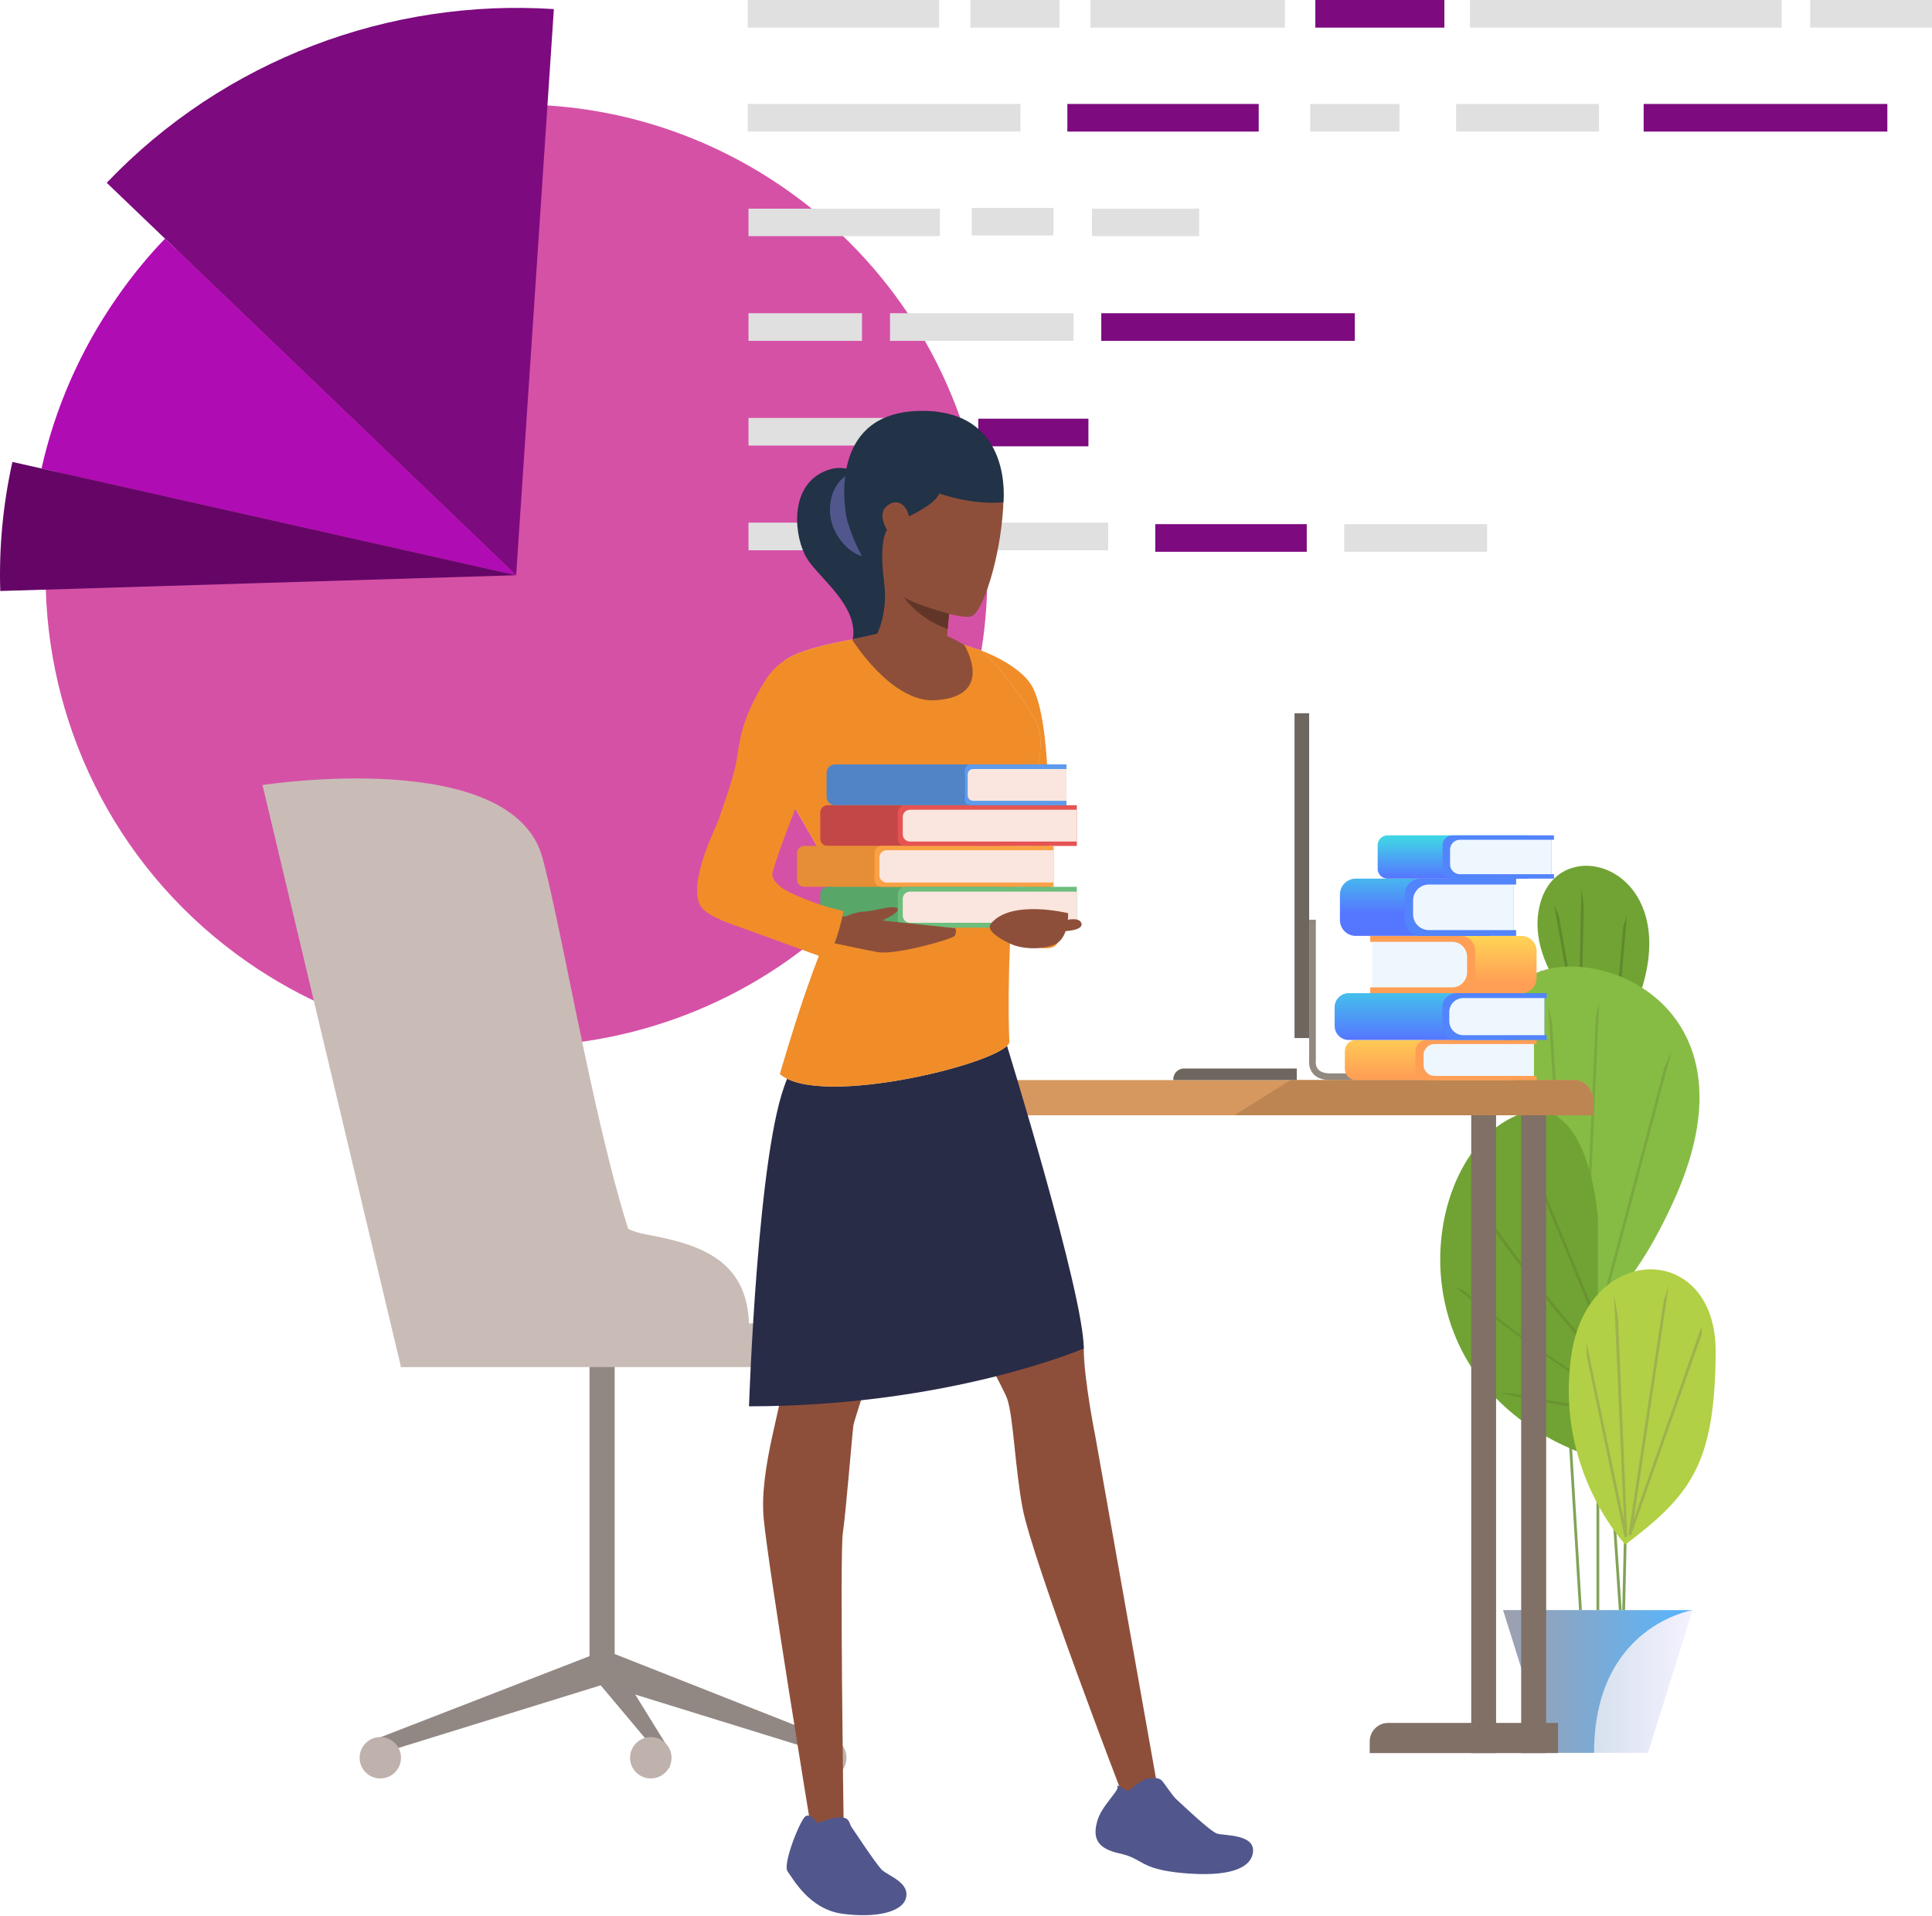 <svg width="354" height="351" viewBox="0 0 354 351" fill="none" xmlns="http://www.w3.org/2000/svg">
<path d="M23.761 56.207C17.198 65.66 12.783 75.944 10.426 86.506C8.831 93.624 8.161 100.881 8.392 108.069C9.201 134.439 22.074 160.093 45.393 176.294C84.544 203.473 138.301 193.766 165.48 154.639C192.682 115.488 182.976 61.731 143.825 34.552C130.49 25.284 115.444 20.292 100.352 19.321C75.415 17.68 50.293 26.948 32.336 45.738C29.238 48.95 26.373 52.44 23.761 56.207Z" fill="#D551A6"/>
<path d="M19.555 33.489L94.574 105.388L101.485 1.664C71.44 -0.3 41.164 10.839 19.555 33.489Z" fill="#7D0A7F"/>
<path d="M21.381 54.566C14.609 64.296 10.056 74.927 7.606 85.836L94.575 105.388L30.233 43.727C27.043 47.032 24.085 50.66 21.381 54.566Z" fill="#B00CB3"/>
<path d="M2.291 84.634L2.267 84.657C0.534 92.469 -0.205 100.396 0.049 108.277L94.574 105.388L2.291 84.634Z" fill="#650667"/>
<path d="M296.684 295.849L293.771 252.677L294.28 252.654L297.192 295.826L296.684 295.849Z" fill="#81A358"/>
<path d="M289.334 294.994L282.239 177.889L282.748 177.866L289.843 294.948L289.334 294.994Z" fill="#81A358"/>
<path d="M293.032 297.491H292.523V160.879H293.032V297.491Z" fill="#81A358"/>
<path d="M297.723 296.498H297.215L299.064 214.706H299.572L297.723 296.498Z" fill="#81A358"/>
<path d="M292.477 188.821C292.477 188.821 278.287 176.71 282.493 164.623C286.723 152.536 307.523 159.076 300.913 180.87C300.913 180.87 298.764 186.509 292.477 188.821Z" fill="#71A334"/>
<path d="M296.823 182.719L296.314 182.673L297.424 169.707L298.094 167.789L296.823 182.719Z" fill="#60892C"/>
<path d="M289.842 183.043L289.334 183.02L289.75 162.52L290.189 165.802L289.842 183.043Z" fill="#60892C"/>
<path d="M287.208 179.692L284.735 165.64L285.637 167.789L287.717 179.599L287.208 179.692Z" fill="#60892C"/>
<path d="M283.51 208.697C283.51 208.697 271.215 192.773 277.617 181.495C284.019 170.239 325.249 179.553 306.598 220.183C287.971 260.813 273.572 233.472 273.572 233.472L283.51 208.697Z" fill="#86BC44"/>
<path d="M294.303 237.702L293.795 237.563L304.981 195.5L306.321 192.473L294.303 237.702Z" fill="#7BA840"/>
<path d="M290.767 233.703L290.259 233.68L292.408 186.256L293.032 183.575L290.767 233.703Z" fill="#7BA840"/>
<path d="M285.798 218.149L283.672 184.245L284.365 187.088L286.307 218.126L285.798 218.149Z" fill="#7BA840"/>
<path d="M292.778 223.002C292.778 223.002 290.929 195.685 275.259 205.761C259.567 215.815 255.707 255.289 292.778 267.284V223.002Z" fill="#70A333"/>
<path d="M295.251 249.28L279.373 210.916L278.564 207.68L295.713 249.096L295.251 249.28Z" fill="#699331"/>
<path d="M297.839 251.984C296.407 251.938 294.072 250.159 290.652 246.576C288.017 243.78 284.758 239.874 280.968 235.021C274.52 226.724 270.568 220.992 270.522 220.9L269.089 217.988C269.135 218.08 274.936 226.423 281.361 234.697C292.062 248.471 296.245 251.43 297.839 251.476V251.984Z" fill="#699331"/>
<path d="M300.197 257.138C296.938 257.138 290.259 253.509 280.321 246.345C272.972 241.029 266.478 235.644 266.408 235.598L268.442 236.592C270.915 238.602 292.64 256.629 300.197 256.629V257.138Z" fill="#699331"/>
<path d="M278.032 255.405C278.425 255.613 280.783 256.006 286.907 257.069C290.328 257.647 298.625 259.01 302.207 259.103L302.184 259.611C298.532 259.519 290.05 258.109 286.584 257.508C283.764 257.023 280.898 256.491 278.726 256.052C275.259 255.359 275.144 255.22 275.074 255.151L278.032 255.405Z" fill="#699331"/>
<path d="M297.816 282.976C297.816 282.976 284.851 269.317 287.901 248.355C290.929 227.37 314.526 227.393 314.364 247.777C314.202 268.138 309.926 273.824 297.816 282.976Z" fill="#B1D045"/>
<path d="M298.833 281.312L298.394 281.196L304.842 238.325L305.766 235.436L299.318 278.492L311.729 243.109L311.821 244.403L298.833 281.312Z" fill="#9EB24E"/>
<path d="M297.678 281.636L290.744 248.471L290.675 245.906L297.562 278.562L295.736 237.216L296.476 241.445L298.163 281.498L297.678 281.636Z" fill="#9EB24E"/>
<path d="M310.157 294.994L301.953 321.133H283.625L275.421 294.994H310.157Z" fill="url(#paint0_linear_222_104)"/>
<path d="M310.157 294.994C310.157 294.994 292.084 297.837 292.084 321.133H283.625L275.421 294.994H310.157Z" fill="url(#paint1_linear_222_104)"/>
<path d="M112.625 307.012H108.025V248.771H112.625V307.012Z" fill="#918783"/>
<path d="M73.474 242.462H146.043V250.458H73.474V242.462Z" fill="#C9BCB6"/>
<path d="M111.238 216.993C111.238 216.993 109.412 224.389 118.01 226.076C126.63 227.74 137.239 229.889 137.239 243.178H107.355L111.238 216.993Z" fill="#C9BCB6"/>
<path d="M73.474 250.459L48.098 143.823C48.098 143.823 93.974 136.658 99.428 157.25C104.905 177.843 113.896 239.018 124.804 242.809C135.736 246.599 73.474 250.459 73.474 250.459Z" fill="#C9BCB6"/>
<path d="M155.103 322.034C155.103 324.138 153.416 325.825 151.313 325.825C149.233 325.825 147.522 324.138 147.522 322.034C147.522 319.954 149.233 318.244 151.313 318.244C153.416 318.244 155.103 319.954 155.103 322.034Z" fill="#BFB2AC"/>
<path d="M69.684 318.291L70.631 320.972L111.238 308.399L109.297 302.922L69.684 318.291Z" fill="#918783"/>
<path d="M151.313 318.29L150.366 320.971L109.759 308.399L111.538 302.598L151.313 318.29Z" fill="#918783"/>
<path d="M122.724 320.694V323.837L109.759 308.399L111.538 302.598L122.724 320.694Z" fill="#918783"/>
<path d="M123.048 322.034C123.048 324.138 121.338 325.825 119.235 325.825C117.155 325.825 115.444 324.138 115.444 322.034C115.444 319.954 117.155 318.244 119.235 318.244C121.338 318.244 123.048 319.954 123.048 322.034Z" fill="#BFB2AC"/>
<path d="M73.474 322.034C73.474 324.138 71.787 325.825 69.684 325.825C67.581 325.825 65.894 324.138 65.894 322.034C65.894 319.954 67.581 318.244 69.684 318.244C71.787 318.244 73.474 319.954 73.474 322.034Z" fill="#BFB2AC"/>
<path d="M177.706 201.924V204.328H291.969V201.924C291.969 199.683 290.467 197.88 288.618 197.88H181.08C179.231 197.88 177.706 199.683 177.706 201.924Z" fill="#D6985E"/>
<path d="M250.97 321.18H285.475V315.656H254.344C252.472 315.656 250.97 317.182 250.97 319.054V321.18Z" fill="#807066"/>
<path d="M278.727 321.179H283.303V204.328H278.727V321.179Z" fill="#807066"/>
<path d="M269.574 321.179H274.127V204.328H269.574V321.179Z" fill="#807066"/>
<path d="M237.195 130.672V190.184H239.876V130.672H237.195Z" fill="#6E6760"/>
<path d="M243.782 197.88H263.866V196.655H243.782C242.719 196.655 241.979 196.424 241.54 195.916C241.008 195.338 241.078 194.529 241.078 194.529L241.101 194.483V194.46V168.505H239.876V194.436C239.853 194.668 239.807 195.8 240.615 196.725C241.286 197.487 242.349 197.88 243.782 197.88Z" fill="#918880"/>
<path d="M216.95 195.754H237.611V197.88H214.985V197.718C214.985 196.632 215.864 195.754 216.95 195.754Z" fill="#6E6760"/>
<path d="M226.194 204.328H291.969V201.924C291.969 199.683 290.421 197.88 288.503 197.88H236.479L226.194 204.328Z" fill="#BC8551"/>
<path d="M276.277 197.88H248.451C247.318 197.88 246.417 196.979 246.417 195.846V192.564C246.417 191.432 247.318 190.531 248.451 190.531H276.277V197.88Z" fill="url(#paint2_linear_222_104)"/>
<path d="M281.061 191.27V197.117H281.546V197.88H261.37C260.237 197.88 259.336 196.978 259.336 195.846V192.564C259.336 191.432 260.237 190.53 261.37 190.53H281.546V191.27H281.061Z" fill="#FF9F55"/>
<path d="M281.061 197.117H262.85C261.74 197.117 260.839 196.216 260.839 195.083V193.304C260.839 192.194 261.74 191.27 262.85 191.27H281.061V197.117Z" fill="#EFF7FE"/>
<path d="M277.571 190.53H247.11C245.701 190.53 244.545 189.375 244.545 187.965V184.521C244.545 183.112 245.701 181.956 247.11 181.956H277.571V190.53Z" fill="url(#paint3_linear_222_104)"/>
<path d="M282.979 182.857V189.652H283.395V190.53H266.824C265.415 190.53 264.282 189.375 264.282 187.965V184.521C264.282 183.112 265.415 181.956 266.824 181.956H283.395V182.857H282.979Z" fill="#5284FC"/>
<path d="M282.98 189.652H268.119C266.709 189.652 265.554 188.497 265.554 187.087V185.4C265.554 183.99 266.709 182.857 268.119 182.857H282.98V189.652Z" fill="#EFF7FE"/>
<path d="M255.615 181.956H278.773C280.298 181.956 281.546 180.731 281.546 179.206V174.237C281.546 172.712 280.298 171.464 278.773 171.464H255.615V181.956Z" fill="url(#paint4_linear_222_104)"/>
<path d="M251.478 172.55V180.893H251.062V181.956H267.564C269.089 181.956 270.314 180.731 270.314 179.206V174.237C270.314 172.712 269.089 171.464 267.564 171.464H251.062V172.55H251.478Z" fill="#FF9F55"/>
<path d="M251.479 180.893H266.085C267.587 180.893 268.812 179.645 268.812 178.143V175.3C268.812 173.775 267.587 172.55 266.085 172.55H251.479V180.893Z" fill="#EFF7FE"/>
<path d="M272.972 171.463H248.405C246.81 171.463 245.516 170.169 245.516 168.574V163.883C245.516 162.288 246.81 160.971 248.405 160.971H272.972V171.463Z" fill="url(#paint5_linear_222_104)"/>
<path d="M277.363 162.057V170.4H277.802V171.463H260.307C258.689 171.463 257.395 170.169 257.395 168.574V163.883C257.395 162.288 258.689 160.971 260.307 160.971H277.802V162.057H277.363Z" fill="#5284FC"/>
<path d="M277.363 170.401H261.809C260.214 170.401 258.92 169.107 258.92 167.489V164.947C258.92 163.352 260.214 162.058 261.809 162.058H277.363V170.401Z" fill="#EFF7FE"/>
<path d="M279.882 160.971H254.228C253.235 160.971 252.426 160.162 252.426 159.168V154.847C252.426 153.853 253.235 153.044 254.228 153.044H279.882V160.971Z" fill="url(#paint6_linear_222_104)"/>
<path d="M284.296 153.853V160.162H284.735V160.971H266.131C265.114 160.971 264.328 160.162 264.328 159.168V154.847C264.328 153.853 265.114 153.044 266.131 153.044H284.735V153.853H284.296Z" fill="#5284FC"/>
<path d="M284.297 160.162H267.495C266.501 160.162 265.692 159.353 265.692 158.359V155.655C265.692 154.661 266.501 153.853 267.495 153.853H284.297V160.162Z" fill="#EFF7FE"/>
<path d="M235.439 5.062H199.801V0H235.439V5.062Z" fill="#E0E0E0"/>
<path d="M264.651 5.062H241.008V0H264.651V5.062Z" fill="#7D0A7F"/>
<path d="M326.451 5.062H269.343V0H326.451V5.062Z" fill="#E0E0E0"/>
<path d="M173.846 81.63H137.146V76.569H173.846V81.63Z" fill="#E0E0E0"/>
<path d="M230.631 24.106H195.571V19.045H230.631V24.106Z" fill="#7D0A7F"/>
<path d="M193.029 43.126H178.053V38.088H193.029V43.126Z" fill="#E0E0E0"/>
<path d="M196.703 62.447H163.076V57.386H196.703V62.447Z" fill="#E0E0E0"/>
<path d="M248.242 62.447H201.788V57.386H248.242V62.447Z" fill="#7D0A7F"/>
<path d="M172.206 43.265H137.146V38.227H172.206V43.265Z" fill="#E0E0E0"/>
<path d="M157.946 62.447H137.146V57.386H157.946V62.447Z" fill="#E0E0E0"/>
<path d="M219.723 43.265H200.078V38.227H219.723V43.265Z" fill="#E0E0E0"/>
<path d="M172.067 5.062H137.007V0H172.067V5.062Z" fill="#E0E0E0"/>
<path d="M203.059 100.813H167.999V95.751H203.059V100.813Z" fill="#E0E0E0"/>
<path d="M159.887 100.813H137.146V95.751H159.887V100.813Z" fill="#E0E0E0"/>
<path d="M186.975 24.106H137.008V19.045H186.975V24.106Z" fill="#E0E0E0"/>
<path d="M345.818 24.106H301.167V19.045H345.818V24.106Z" fill="#7D0A7F"/>
<path d="M292.986 24.106H266.801V19.045H292.986V24.106Z" fill="#E0E0E0"/>
<path d="M272.486 101.09H246.301V96.028H272.486V101.09Z" fill="#E0E0E0"/>
<path d="M256.423 24.106H240.061V19.045H256.423V24.106Z" fill="#E0E0E0"/>
<path d="M199.431 81.769H179.255V76.707H199.431V81.769Z" fill="#7D0A7F"/>
<path d="M354 5.062H331.675V0H354V5.062Z" fill="#E0E0E0"/>
<path d="M239.436 101.089H211.68V96.028H239.436V101.089Z" fill="#7D0A7F"/>
<path d="M194.139 5.062H177.799V0H194.139V5.062Z" fill="#E0E0E0"/>
<path d="M160.188 90.32C160.188 90.32 157.068 83.502 150.782 86.483C144.495 89.465 145.535 98.524 147.87 102.338C150.204 106.151 158.547 111.79 155.843 118.678C153.116 125.565 149.672 130.88 149.672 130.88C149.672 130.88 166.544 130.118 168.439 121.15C170.311 112.183 160.188 90.32 160.188 90.32Z" fill="#223247"/>
<path d="M193.884 171.14C193.353 168.644 192.96 168.714 192.683 165.108C192.405 161.503 192.035 144.262 191.966 142.136C191.874 140.009 191.458 130.025 189.17 125.842C186.835 121.566 179.255 118.978 179.255 118.978C179.255 118.978 183.184 139.917 183.138 144.262C183.114 145.579 183.531 147.96 184.131 150.71C184.147 150.725 184.155 150.741 184.155 150.756C184.27 151.38 184.293 151.889 184.224 152.351C184.039 153.922 183.138 154.962 183.692 157.019L183.669 158.106C183.731 158.321 183.792 158.529 183.854 158.73C184.617 161.688 185.333 164.854 185.657 166.264C185.726 166.564 185.772 166.772 185.819 166.911C186.327 168.829 185.703 167.812 186.604 172.596C186.604 172.596 194.855 175.948 193.884 171.14Z" fill="#F08D29"/>
<path d="M150.967 184.8C150.967 184.8 144.496 193.212 142.74 203.219C140.96 213.227 143.78 246.807 143.687 251.753C143.618 256.699 139.019 269.017 139.943 278.331C140.844 287.645 148.541 334.538 148.541 334.538L154.573 333.429C154.573 333.429 153.856 284.779 154.434 280.851C155.012 276.945 156.144 262.685 156.375 261.09C156.606 259.472 170.982 217.202 170.982 209.991C170.982 202.78 166.614 173.013 150.967 184.8Z" fill="#8E4F3A"/>
<path d="M183.554 188.081C183.554 188.081 194.209 228.758 195.48 234.397C196.751 240.036 198.577 244.681 198.577 247.062C198.577 252.632 200.726 263.309 200.726 263.309L212.351 328.876H205.695C205.695 328.876 189.217 286.028 187.368 276.298C185.958 268.833 185.681 259.426 184.525 256.214C183.369 253.001 163.863 217.826 163.863 217.826C163.863 217.826 150.713 176.272 183.554 188.081Z" fill="#8E4F3A"/>
<path d="M198.577 247.062C198.577 247.062 173.94 257.647 137.239 257.647C137.239 257.647 138.834 209.829 144.173 197.857C149.511 185.886 184.41 191.271 184.41 191.271C184.41 191.271 198.577 237.031 198.577 247.062Z" fill="#292C47"/>
<path d="M171.49 115.881C171.49 115.881 177.175 118.562 179.163 118.955C181.127 119.371 188.8 129.309 190.141 132.96C191.481 136.589 190.141 142.043 187.39 148.445C184.617 154.847 187.229 156.996 185.958 163.398C184.686 169.8 184.686 187.249 184.941 190.808C185.172 194.367 150.25 203.242 142.901 196.771C142.901 196.771 147.801 179.622 151.822 170.932C152.585 169.268 153.001 161.803 152.122 159.585C151.244 157.389 141.445 140.865 141.445 140.865C141.445 140.865 139.434 124.386 143.71 121.058C147.431 118.169 158.848 116.875 160.674 116.228C162.5 115.604 167.769 115.326 171.49 115.881Z" fill="#EDDAD3"/>
<path d="M187.39 148.445C184.617 154.847 187.229 156.996 185.958 163.398C184.686 169.8 184.686 187.249 184.941 190.808C185.172 194.367 150.25 203.242 142.901 196.771C142.901 196.771 144.819 190.069 147.223 182.927C147.531 182.049 147.839 181.163 148.147 180.269C149.349 176.849 150.62 173.521 151.822 170.932C152.585 169.268 153.001 161.803 152.122 159.585C151.799 158.73 150.112 155.748 148.194 152.42C147.408 151.01 146.553 149.554 145.744 148.168C143.456 144.262 141.445 140.865 141.445 140.865C141.445 140.865 139.434 124.386 143.71 121.058C145.166 119.926 147.824 119.024 150.62 118.331C151.66 118.077 152.723 117.846 153.763 117.614C156.976 116.967 159.842 116.528 160.674 116.228C162.476 115.604 167.769 115.326 171.49 115.881C171.49 115.881 177.175 118.562 179.163 118.955C181.127 119.348 188.8 129.332 190.141 132.96C191.504 136.589 190.141 142.043 187.39 148.445Z" fill="#F08D29"/>
<path d="M174.217 109.318C174.217 109.318 174.055 110.635 173.894 112.461C173.824 113.316 173.732 114.264 173.639 115.257C173.408 118.216 173.2 121.521 173.316 123.161C173.316 123.161 167.399 129.078 160.674 116.228C160.674 116.228 163.493 110.936 161.367 103.725C159.241 96.514 174.217 109.318 174.217 109.318Z" fill="#8E4F3A"/>
<path d="M156.121 117.152C156.121 117.152 163.286 128.778 171.375 128.292C182.561 127.599 176.667 118.123 176.667 118.123C176.667 118.123 173.871 116.528 173.085 116.39C172.299 116.228 160.743 116.089 160.743 116.089L156.121 117.152Z" fill="#8E4F3A"/>
<path d="M151.729 119.325C151.729 119.325 144.288 118.054 140.197 124.687C135.551 132.267 135.621 135.757 134.904 139.594C134.234 143.222 131.992 149.046 131.715 150.063C131.438 151.08 126.03 161.434 128.271 165.825C130.513 170.216 151.822 173.452 152.053 174.399C152.215 174.977 154.572 166.911 154.572 166.911C154.572 166.911 151.452 166.241 148.425 165.247C144.75 164.022 141.075 161.711 141.56 159.816C142.693 155.679 146.437 146.18 147.477 144.216C148.517 142.228 157.669 122.168 151.729 119.325Z" fill="#F08D29"/>
<path d="M206.688 328.182C206.688 328.182 208.999 326.125 210.178 325.871C211.334 325.64 212.42 325.686 212.905 326.241C213.414 326.796 214.824 328.991 215.563 329.662C216.326 330.332 221.757 335.578 223.051 335.948C224.322 336.318 229.892 336.017 229.592 339.253C229.268 342.488 224.761 343.898 216.696 343.159C208.653 342.419 209.623 340.524 205.094 339.553C200.587 338.583 200.286 336.318 201.072 333.567C201.858 330.817 205.07 328.09 204.747 327.35C204.4 326.634 206.688 328.182 206.688 328.182Z" fill="#51578C"/>
<path d="M149.766 334.053C149.766 334.053 152.331 332.874 154.041 332.944C155.751 333.013 155.567 334.053 156.006 334.7C156.445 335.324 160.466 341.449 161.575 342.558C162.685 343.644 166.591 344.823 166.036 347.573C165.504 350.324 160.535 351.433 154.411 350.624C148.286 349.838 145.282 344.153 144.311 342.859C143.341 341.564 146.646 333.314 147.616 332.736C148.61 332.158 149.766 334.053 149.766 334.053Z" fill="#51578C"/>
<path d="M190.187 140.218C190.187 140.218 188.569 146.042 187.229 148.954C185.888 151.843 186.119 155.402 186.212 157.574C186.327 159.747 186.281 162.289 185.588 165.918C185.588 165.918 185.68 168.991 186.281 168.968C186.281 168.968 189.124 161.226 190.187 140.218Z" fill="#C9B9B3"/>
<path d="M155.381 86.9C155.381 86.9 151.892 88.656 152.076 93.787C152.284 98.918 157.3 102.87 159.472 101.83C161.668 100.789 155.381 86.9 155.381 86.9Z" fill="#51578C"/>
<path d="M177.591 79.111C177.591 79.111 184.409 83.594 183.808 93.07C183.23 102.546 180.041 112.022 178.1 112.854C176.158 113.709 167.861 110.612 166.22 109.757C164.372 108.763 161.136 105.181 160.489 104.071C159.842 102.985 152.978 87.939 159.611 82.231C166.22 76.522 169.664 76.268 177.591 79.111Z" fill="#8E4F3A"/>
<path d="M172.137 90.413C172.137 90.413 177.984 92.562 183.854 92.031C183.854 92.031 185.773 75.275 168.994 75.275C152.215 75.275 154.665 92.031 155.011 94.296C155.335 96.584 158.409 104.742 161.991 106.614C161.991 106.614 160.72 97.993 163.124 96.445C165.504 94.896 170.912 93.001 172.137 90.413Z" fill="#223247"/>
<path d="M166.544 94.619C166.22 92.724 164.417 90.921 162.337 92.862C160.257 94.827 163.77 99.68 165.249 99.426C166.752 99.172 167.006 97.161 166.544 94.619Z" fill="#8E4F3A"/>
<path d="M183.116 154.985H151.638C150.899 154.985 150.298 154.408 150.298 153.668V148.861C150.298 148.121 150.899 147.521 151.638 147.521H183.116V154.985Z" fill="#C44747"/>
<path d="M178.84 162.474H147.385C146.646 162.474 146.045 161.873 146.045 161.133V156.326C146.045 155.587 146.646 154.986 147.385 154.986H178.84V162.474Z" fill="#E68E35"/>
<path d="M183.116 169.939H151.638C150.899 169.939 150.298 169.338 150.298 168.598V163.791C150.298 163.051 150.899 162.474 151.638 162.474H183.116V169.939Z" fill="#58A668"/>
<path d="M197.306 154.986H165.828C165.089 154.986 164.511 154.408 164.511 153.668V148.861C164.511 148.122 165.089 147.521 165.828 147.521H197.306V154.986Z" fill="#E55353"/>
<path d="M197.306 154.177H166.729C165.99 154.177 165.412 153.576 165.412 152.86V149.67C165.412 148.931 165.99 148.353 166.729 148.353H197.306V154.177Z" fill="#FAE6DE"/>
<path d="M195.411 147.521H152.978C152.146 147.521 151.453 146.85 151.453 145.995V141.604C151.453 140.749 152.146 140.056 152.978 140.056H195.411V147.521Z" fill="#5084C7"/>
<path d="M195.411 147.521H177.8C177.246 147.521 176.807 147.082 176.807 146.527V141.049C176.807 140.518 177.246 140.056 177.8 140.056H195.411V147.521Z" fill="#5E9BEB"/>
<path d="M195.411 146.712H178.308C177.754 146.712 177.314 146.273 177.314 145.718V141.881C177.314 141.327 177.754 140.888 178.308 140.888H195.411V146.712Z" fill="#FAE6DE"/>
<path d="M193.054 162.474H161.576C160.836 162.474 160.235 161.873 160.235 161.133V156.326C160.235 155.587 160.836 154.986 161.576 154.986H193.054V162.474Z" fill="#FAA146"/>
<path d="M197.306 169.939H165.828C165.089 169.939 164.511 169.338 164.511 168.598V163.791C164.511 163.051 165.089 162.474 165.828 162.474H197.306V169.939Z" fill="#6DBD7D"/>
<path d="M193.054 161.688H162.477C161.738 161.688 161.137 161.11 161.137 160.371V157.089C161.137 156.349 161.738 155.771 162.477 155.771H193.054V161.688Z" fill="#FAE6DE"/>
<path d="M197.306 169.06H166.729C165.99 169.06 165.412 168.459 165.412 167.72V164.669C165.412 163.93 165.99 163.352 166.729 163.352H197.306V169.06Z" fill="#FAE6DE"/>
<path d="M151.891 167.674C151.891 167.674 149.071 169.176 149.88 170.239C150.666 171.302 151.868 172.596 151.868 172.596L151.891 167.674Z" fill="#8E4F3A"/>
<path d="M174.98 170.054L161.644 168.644C162.846 168.089 164.834 167.049 164.487 166.472C163.955 165.64 160.003 166.98 158.455 167.003C157.045 167.003 155.173 167.812 154.873 167.928L151.591 167.581L151.868 172.596C151.868 172.596 158.848 174.098 160.882 174.445C164.187 175 174.748 171.995 174.98 171.417C175.396 170.377 174.98 170.054 174.98 170.054Z" fill="#8E4F3A"/>
<path d="M154.572 166.911C154.572 166.911 153.417 173.036 151.452 175.624C151.452 175.624 138.672 171.002 135.482 169.823L143.456 162.821C143.456 162.821 147.87 165.432 154.572 166.911Z" fill="#F08D29"/>
<path d="M195.71 167.304C195.71 167.304 195.941 172.065 193.076 173.105C190.21 174.168 186.928 173.683 185.495 173.059C184.062 172.458 180.434 170.632 181.566 169.222C185.218 164.693 195.71 167.304 195.71 167.304Z" fill="#8E4F3A"/>
<path d="M194.81 170.609C194.81 170.609 198.507 170.54 198.161 169.199C197.837 167.882 195.249 168.598 195.249 168.598L194.81 170.609Z" fill="#8E4F3A"/>
<path d="M173.894 112.461C173.824 113.316 173.732 114.263 173.639 115.257C167.954 113.177 165.597 109.364 165.597 109.364C167.053 110.542 173.894 112.461 173.894 112.461Z" fill="#613628"/>
<defs>
<linearGradient id="paint0_linear_222_104" x1="275.421" y1="294.994" x2="310.157" y2="294.994" gradientUnits="userSpaceOnUse">
<stop stop-color="#BAD0DE"/>
<stop offset="1" stop-color="#F5F2FF"/>
</linearGradient>
<linearGradient id="paint1_linear_222_104" x1="275.421" y1="294.994" x2="310.157" y2="294.994" gradientUnits="userSpaceOnUse">
<stop stop-color="#9FA0AD"/>
<stop offset="0.995" stop-color="#55B5FF"/>
</linearGradient>
<linearGradient id="paint2_linear_222_104" x1="260.446" y1="197.233" x2="260.446" y2="189.329" gradientUnits="userSpaceOnUse">
<stop stop-color="#FF9F55"/>
<stop offset="1" stop-color="#FFD255"/>
</linearGradient>
<linearGradient id="paint3_linear_222_104" x1="262.179" y1="179.437" x2="262.179" y2="190.369" gradientUnits="userSpaceOnUse">
<stop stop-color="#40D5E6"/>
<stop offset="1" stop-color="#5577FF"/>
</linearGradient>
<linearGradient id="paint4_linear_222_104" x1="266.454" y1="179.969" x2="266.454" y2="171.787" gradientUnits="userSpaceOnUse">
<stop stop-color="#FF9F55"/>
<stop offset="1" stop-color="#FFD255"/>
</linearGradient>
<linearGradient id="paint5_linear_222_104" x1="261.231" y1="157.989" x2="261.231" y2="167.165" gradientUnits="userSpaceOnUse">
<stop stop-color="#40D5E6"/>
<stop offset="1" stop-color="#5577FF"/>
</linearGradient>
<linearGradient id="paint6_linear_222_104" x1="267.31" y1="153.483" x2="267.31" y2="160.809" gradientUnits="userSpaceOnUse">
<stop stop-color="#40D5E6"/>
<stop offset="1" stop-color="#5577FF"/>
</linearGradient>
</defs>
</svg>
